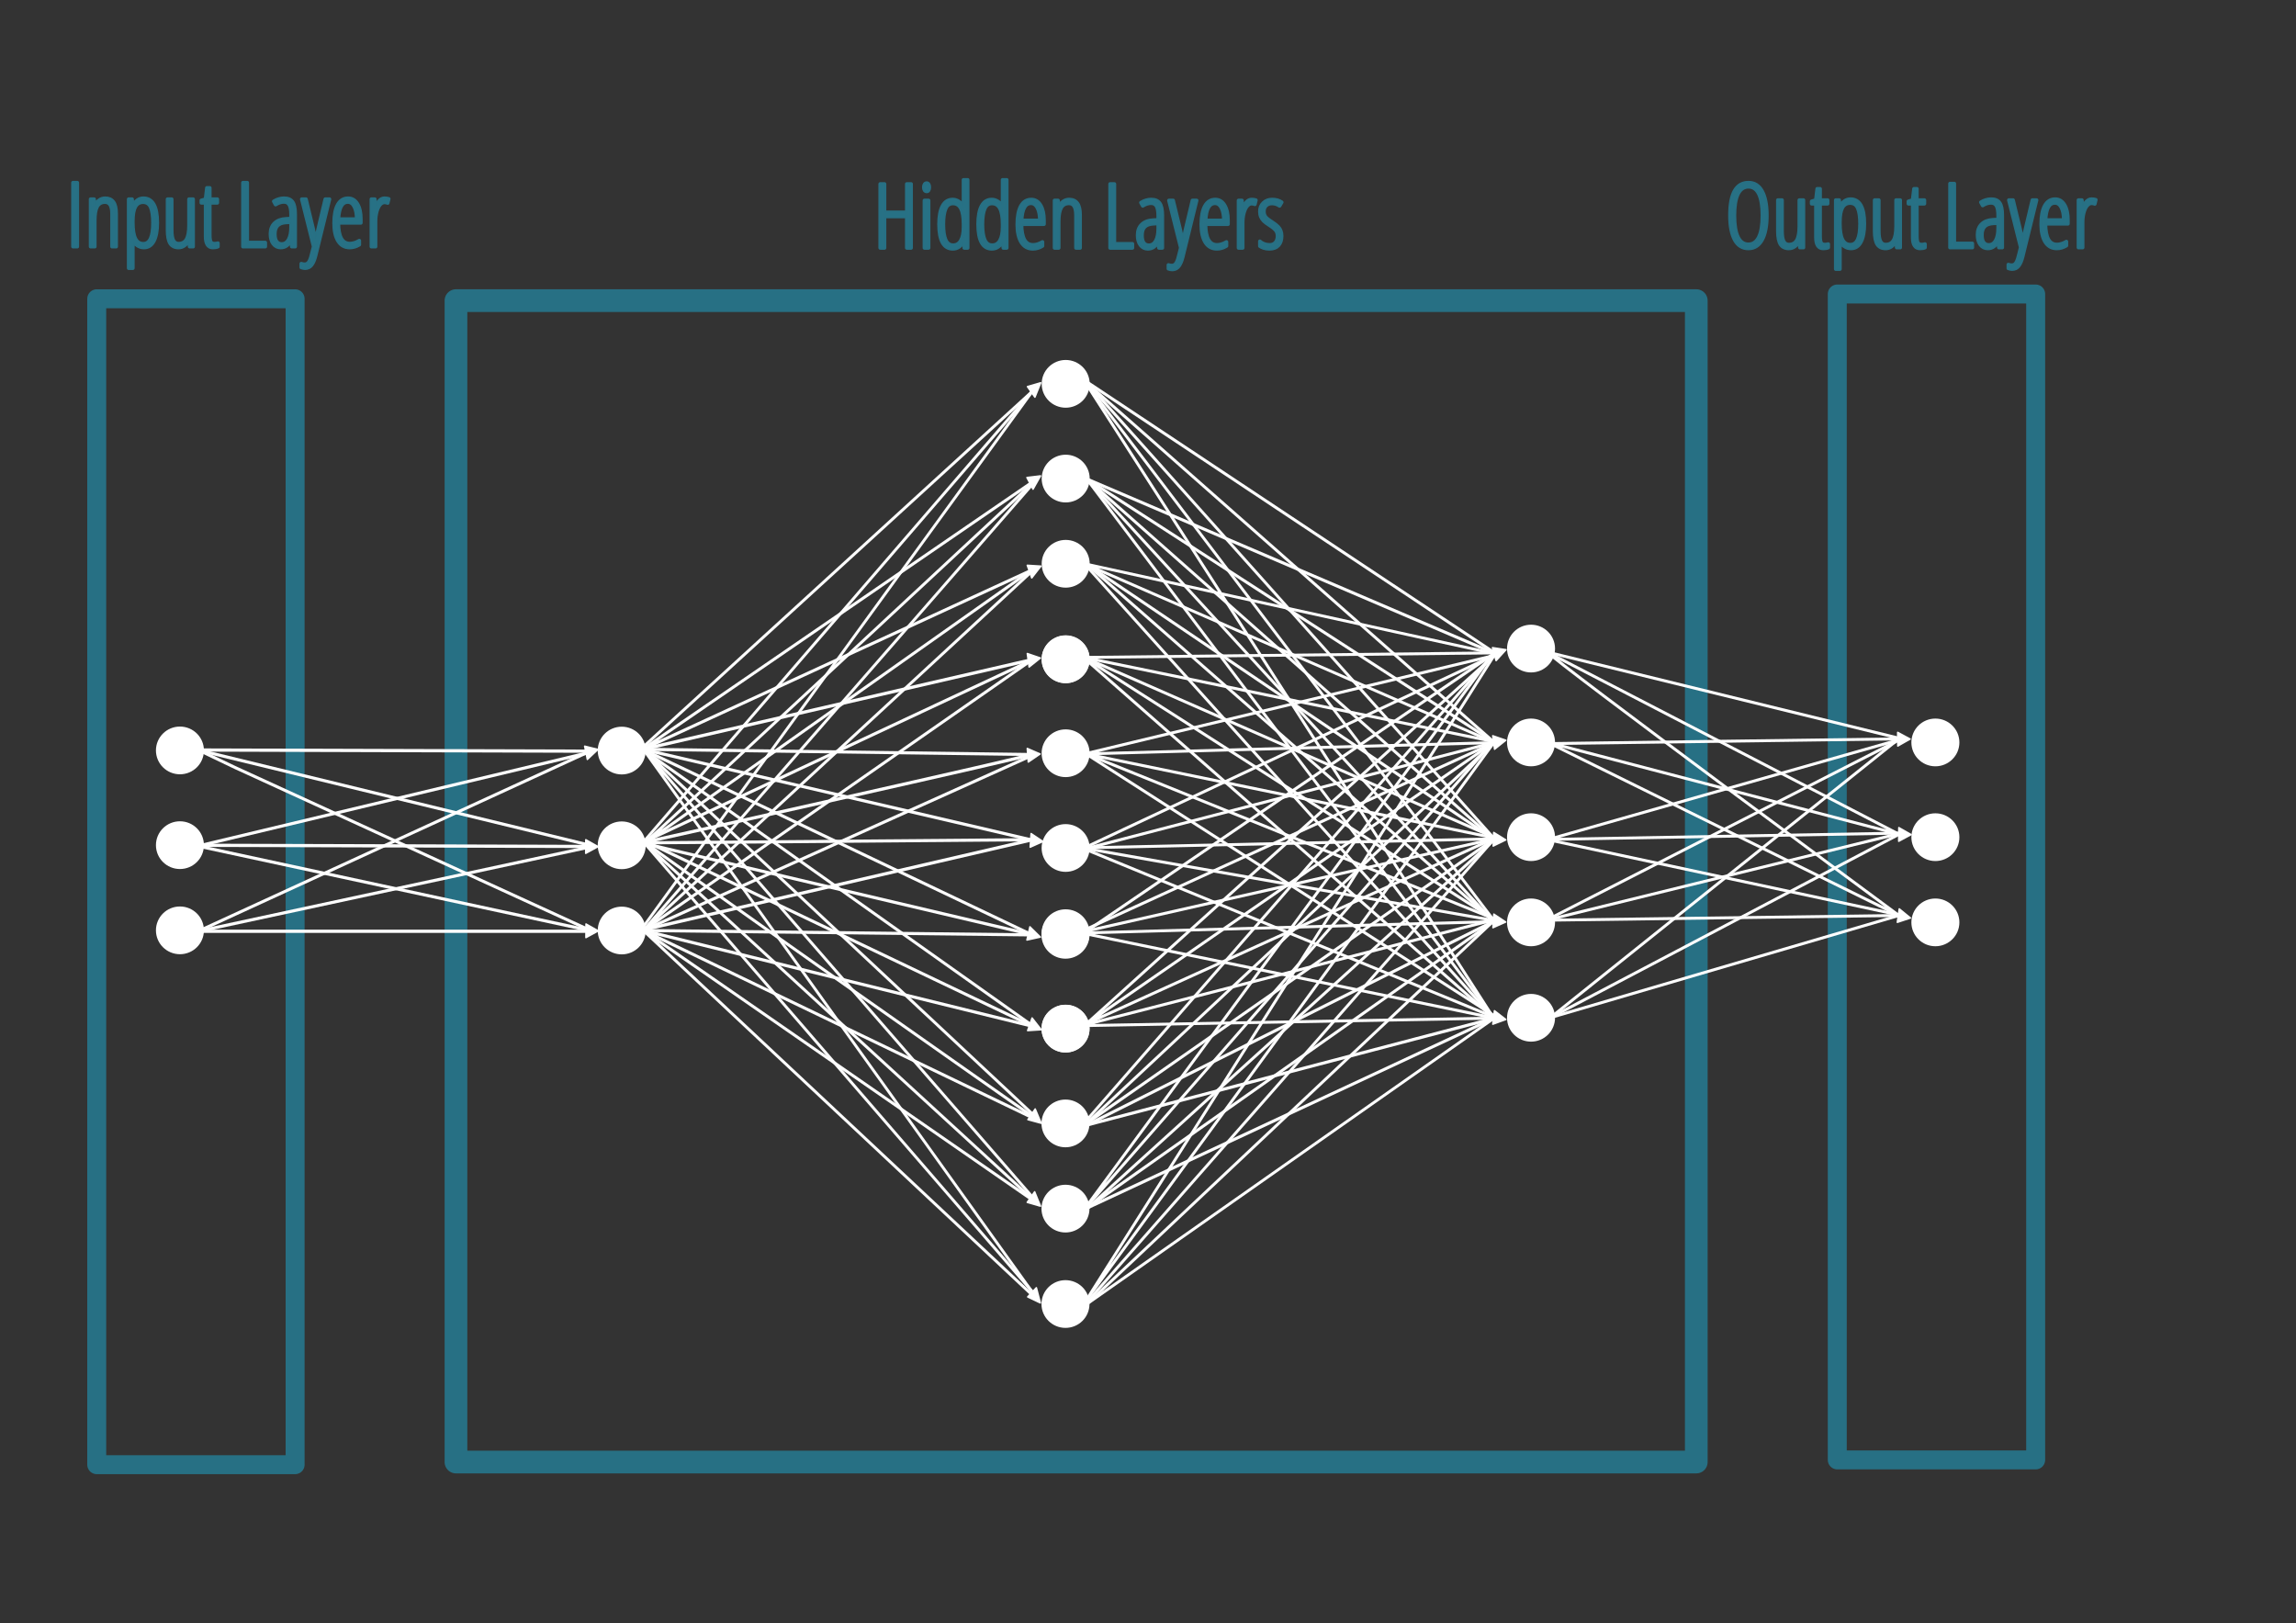 <?xml version="1.0" encoding="UTF-8" standalone="no"?>
<!DOCTYPE svg PUBLIC "-//W3C//DTD SVG 1.1//EN" "http://www.w3.org/Graphics/SVG/1.1/DTD/svg11.dtd">
<svg width="100%" height="100%" viewBox="0 0 539 381" version="1.1" xmlns="http://www.w3.org/2000/svg" xmlns:xlink="http://www.w3.org/1999/xlink" xml:space="preserve" xmlns:serif="http://www.serif.com/" style="fill-rule:evenodd;clip-rule:evenodd;stroke-linejoin:round;">
    <rect x="0" y="0" width="539" height="381" fill="#333333" stroke="none"/>
    <g id="g6897-5">
    </g>
    <g id="g6897-5-6">
    </g>
    <g id="g6897-5-6-1">
    </g>
    <g id="g23153">
    </g>
    <g id="g6664-2">
    </g>
    <g id="g23189">
    </g>
    <rect id="rect22655" x="-0" y="0" width="538.008" height="380.855" style="fill:rgb(40,113,133);fill-opacity:0;"/>
    <g id="g6897-5-6-9">
    </g>
    <g id="g6897-5-6-18">
    </g>
    <g id="text2836" transform="matrix(0.265,0,0,0.265,367.71,-388.742)">
        <path id="path82299" d="M177.619,1657.82C177.619,1667.2 176.211,1674.41 173.395,1679.45C170.605,1684.49 166.561,1687 161.265,1687C155.917,1687 151.86,1684.47 149.096,1679.41C146.331,1674.32 144.949,1667.1 144.949,1657.74C144.949,1647.98 146.318,1640.7 149.057,1635.92C151.796,1631.14 155.904,1628.76 161.381,1628.76C166.652,1628.76 170.669,1631.27 173.434,1636.31C176.224,1641.33 177.619,1648.49 177.619,1657.82ZM148.902,1657.82C148.902,1666.24 149.948,1672.61 152.041,1676.93C154.16,1681.22 157.234,1683.36 161.265,1683.36C165.321,1683.36 168.396,1681.23 170.488,1676.97C172.607,1672.7 173.666,1666.32 173.666,1657.82C173.666,1649.42 172.633,1643.1 170.566,1638.83C168.499,1634.54 165.437,1632.4 161.381,1632.4C157.221,1632.4 154.095,1634.57 152.002,1638.91C149.935,1643.22 148.902,1649.53 148.902,1657.82Z" style="fill:rgb(40,113,133);fill-rule:nonzero;stroke:rgb(40,113,133);stroke-opacity:0.99;stroke-width:3.21px;"/>
        <path id="path82301" d="M191.067,1644.18L191.067,1671.62C191.067,1675.78 191.558,1678.81 192.54,1680.73C193.548,1682.64 195.085,1683.59 197.152,1683.59C200.33,1683.59 202.655,1682.32 204.128,1679.76C205.626,1677.17 206.375,1673.01 206.375,1667.28L206.375,1644.18L210.018,1644.18L210.018,1686.23L206.918,1686.23L206.453,1680.34L206.143,1680.34C205.239,1682.48 203.986,1684.14 202.384,1685.3C200.782,1686.44 199.038,1687 197.152,1687C193.767,1687 191.287,1685.8 189.711,1683.4C188.161,1681 187.386,1677.07 187.386,1671.62L187.386,1644.18L191.067,1644.18Z" style="fill:rgb(40,113,133);fill-rule:nonzero;stroke:rgb(40,113,133);stroke-opacity:0.99;stroke-width:3.21px;"/>
        <path id="path82303" d="M228.97,1683.59C230.106,1683.59 231.114,1683.44 231.992,1683.13L231.992,1686.23C230.856,1686.75 229.396,1687 227.613,1687C223.273,1687 221.102,1683.76 221.102,1677.28L221.102,1647.43L217.304,1647.43L217.304,1645.27L221.025,1644.18L222.226,1634.18L224.784,1634.18L224.784,1644.18L231.45,1644.18L231.45,1647.43L224.784,1647.43L224.784,1676.23C224.784,1679.07 225.094,1681.01 225.714,1682.04C226.334,1683.08 227.419,1683.59 228.97,1683.59Z" style="fill:rgb(40,113,133);fill-rule:nonzero;stroke:rgb(40,113,133);stroke-opacity:0.99;stroke-width:3.21px;"/>
        <path id="path82305" d="M252.184,1687C250.065,1687 248.127,1686.42 246.371,1685.26C244.64,1684.07 243.322,1682.46 242.418,1680.42L242.069,1680.42L242.34,1685.03L242.34,1705.3L238.658,1705.3L238.658,1644.18L241.681,1644.18L242.069,1649.95L242.418,1649.95C243.451,1647.84 244.769,1646.21 246.371,1645.07C247.998,1643.93 249.768,1643.37 251.68,1643.37C259.896,1643.37 264.004,1650.61 264.004,1665.11C264.004,1672.11 262.996,1677.51 260.981,1681.31C258.966,1685.11 256.033,1687 252.184,1687L252.184,1687ZM251.447,1646.85C248.373,1646.85 246.086,1648.21 244.588,1650.92C243.089,1653.64 242.34,1657.89 242.34,1663.67L242.34,1664.88C242.34,1671.33 243.102,1676.09 244.627,1679.14C246.151,1682.16 248.476,1683.67 251.602,1683.67C254.496,1683.67 256.641,1682.17 258.036,1679.17C259.457,1676.15 260.167,1671.46 260.167,1665.11C260.167,1659.04 259.508,1654.48 258.191,1651.43C256.873,1648.38 254.625,1646.85 251.447,1646.85Z" style="fill:rgb(40,113,133);fill-rule:nonzero;stroke:rgb(40,113,133);stroke-opacity:0.99;stroke-width:3.21px;"/>
        <path id="path82307" d="M276.793,1644.18L276.793,1671.62C276.793,1675.78 277.284,1678.81 278.266,1680.73C279.273,1682.64 280.811,1683.59 282.878,1683.59C286.056,1683.59 288.381,1682.32 289.854,1679.76C291.352,1677.17 292.101,1673.01 292.101,1667.28L292.101,1644.18L295.744,1644.18L295.744,1686.23L292.644,1686.23L292.179,1680.34L291.869,1680.34C290.965,1682.48 289.711,1684.14 288.11,1685.3C286.508,1686.44 284.764,1687 282.878,1687C279.493,1687 277.013,1685.8 275.437,1683.4C273.887,1681 273.111,1677.07 273.111,1671.62L273.111,1644.18L276.793,1644.18Z" style="fill:rgb(40,113,133);fill-rule:nonzero;stroke:rgb(40,113,133);stroke-opacity:0.99;stroke-width:3.21px;"/>
        <path id="path82309" d="M314.696,1683.59C315.832,1683.59 316.84,1683.44 317.718,1683.13L317.718,1686.23C316.582,1686.75 315.122,1687 313.339,1687C308.999,1687 306.828,1683.76 306.828,1677.28L306.828,1647.43L303.03,1647.43L303.03,1645.27L306.751,1644.18L307.952,1634.18L310.51,1634.18L310.51,1644.18L317.176,1644.18L317.176,1647.43L310.51,1647.43L310.51,1676.23C310.51,1679.07 310.82,1681.01 311.44,1682.04C312.06,1683.08 313.145,1683.59 314.696,1683.59Z" style="fill:rgb(40,113,133);fill-rule:nonzero;stroke:rgb(40,113,133);stroke-opacity:0.99;stroke-width:3.21px;"/>
        <path id="path82311" d="M339.886,1686.23L339.886,1629.57L343.684,1629.57L343.684,1682.59L359.651,1682.59L359.651,1686.23L339.886,1686.23Z" style="fill:rgb(40,113,133);fill-rule:nonzero;stroke:rgb(40,113,133);stroke-opacity:0.99;stroke-width:3.21px;"/>
        <path id="path82313" d="M383.137,1686.23L382.672,1680.34L382.517,1680.34C380.501,1684.78 377.453,1687 373.37,1687C370.632,1687 368.423,1685.92 366.743,1683.75C365.09,1681.55 364.263,1678.62 364.263,1674.95C364.263,1670.95 365.464,1667.78 367.867,1665.46C370.27,1663.11 373.642,1661.83 377.982,1661.62L382.517,1661.39L382.517,1657.9C382.517,1653.97 382.026,1651.12 381.044,1649.33C380.062,1647.53 378.434,1646.62 376.161,1646.62C373.758,1646.62 371.303,1647.41 368.797,1648.99L367.208,1646.08C370.128,1644.27 373.19,1643.37 376.393,1643.37C379.855,1643.37 382.349,1644.46 383.873,1646.66C385.397,1648.83 386.16,1652.47 386.16,1657.59L386.16,1686.23L383.137,1686.23ZM374.184,1683.87C376.82,1683.87 378.861,1682.57 380.308,1679.99C381.78,1677.38 382.517,1673.7 382.517,1668.94L382.517,1664.57L378.137,1664.8C374.753,1664.98 372.234,1665.92 370.58,1667.63C368.952,1669.31 368.139,1671.77 368.139,1675.03C368.139,1678.08 368.681,1680.31 369.766,1681.73C370.851,1683.15 372.324,1683.87 374.184,1683.87L374.184,1683.87Z" style="fill:rgb(40,113,133);fill-rule:nonzero;stroke:rgb(40,113,133);stroke-opacity:0.99;stroke-width:3.21px;"/>
        <path id="path82315" d="M402.514,1686.15L392.012,1644.18L395.732,1644.18L402.088,1670.42C402.837,1673.57 403.561,1677.12 404.258,1681.07L404.568,1681.07C405.059,1677.64 405.744,1674.06 406.622,1670.34L412.823,1644.18L416.543,1644.18L404.258,1694.17C403.354,1697.87 402.165,1700.65 400.693,1702.51C399.246,1704.37 397.308,1705.3 394.879,1705.3C393.898,1705.3 392.787,1705.08 391.547,1704.64L391.547,1701.3C392.58,1701.67 393.588,1701.85 394.569,1701.85C396.12,1701.85 397.347,1701.17 398.251,1699.83C399.155,1698.51 399.956,1696.38 400.654,1693.44L402.514,1686.15Z" style="fill:rgb(40,113,133);fill-rule:nonzero;stroke:rgb(40,113,133);stroke-opacity:0.99;stroke-width:3.21px;"/>
        <path id="path82317" d="M434.487,1687C430.043,1687 426.62,1685.12 424.217,1681.35C421.84,1677.55 420.651,1672.26 420.651,1665.5C420.651,1658.31 421.711,1652.84 423.829,1649.06C425.974,1645.27 429.048,1643.37 433.053,1643.37C436.541,1643.37 439.293,1645.03 441.308,1648.37C443.323,1651.67 444.331,1656.14 444.331,1661.77L444.331,1665.18L424.411,1665.18C424.462,1671.31 425.328,1675.89 427.007,1678.94C428.687,1681.99 431.232,1683.52 434.642,1683.52C437.277,1683.52 440.055,1682.65 442.974,1680.92L442.974,1684.49C440.287,1686.16 437.458,1687 434.487,1687ZM432.82,1646.7C427.757,1646.7 424.979,1651.75 424.488,1661.85L440.649,1661.85C440.649,1657.23 439.938,1653.55 438.517,1650.81C437.122,1648.07 435.223,1646.7 432.82,1646.7Z" style="fill:rgb(40,113,133);fill-rule:nonzero;stroke:rgb(40,113,133);stroke-opacity:0.99;stroke-width:3.21px;"/>
        <path id="path82319" d="M465.336,1643.37C466.654,1643.37 467.881,1643.55 469.018,1643.91L468.126,1647.59C467.196,1647.2 466.24,1647.01 465.258,1647.01C463.837,1647.01 462.507,1647.75 461.267,1649.22C460.052,1650.66 459.096,1652.69 458.399,1655.3C457.701,1657.91 457.352,1660.79 457.352,1663.94L457.352,1686.23L453.671,1686.23L453.671,1644.18L456.694,1644.18L457.081,1651.54L457.352,1651.54C459.316,1646.09 461.977,1643.37 465.336,1643.37Z" style="fill:rgb(40,113,133);fill-rule:nonzero;stroke:rgb(40,113,133);stroke-opacity:0.99;stroke-width:3.21px;"/>
    </g>
    <g id="text2836-7" transform="matrix(0.265,0,0,0.265,-33.038,-388.957)">
        <rect id="path82322" x="189.323" y="1629.57" width="3.798" height="56.66" style="fill:rgb(40,113,133);fill-rule:nonzero;stroke:rgb(40,113,133);stroke-opacity:0.99;stroke-width:3.21px;"/>
        <path id="path82324" d="M223.931,1686.23L223.931,1657.24C223.931,1650.26 221.865,1646.78 217.731,1646.78C214.579,1646.78 212.266,1648.08 210.794,1650.69C209.347,1653.3 208.623,1657.45 208.623,1663.13L208.623,1686.23L204.942,1686.23L204.942,1644.18L208.042,1644.18L208.352,1650.03L208.701,1650.03C209.579,1647.91 210.845,1646.27 212.499,1645.11C214.152,1643.95 215.922,1643.37 217.808,1643.37C221.064,1643.37 223.505,1644.46 225.133,1646.66C226.761,1648.83 227.574,1652.33 227.574,1657.16L227.574,1686.23L223.931,1686.23Z" style="fill:rgb(40,113,133);fill-rule:nonzero;stroke:rgb(40,113,133);stroke-opacity:0.99;stroke-width:3.21px;"/>
        <path id="path82326" d="M252.184,1687C250.065,1687 248.127,1686.42 246.371,1685.26C244.64,1684.07 243.322,1682.46 242.418,1680.42L242.069,1680.42L242.34,1685.03L242.34,1705.3L238.658,1705.3L238.658,1644.18L241.681,1644.18L242.069,1649.95L242.418,1649.95C243.451,1647.84 244.769,1646.21 246.371,1645.07C247.998,1643.93 249.768,1643.37 251.68,1643.37C259.896,1643.37 264.004,1650.61 264.004,1665.11C264.004,1672.11 262.996,1677.51 260.981,1681.31C258.966,1685.11 256.033,1687 252.184,1687L252.184,1687ZM251.447,1646.85C248.373,1646.85 246.086,1648.21 244.588,1650.92C243.089,1653.64 242.34,1657.89 242.34,1663.67L242.34,1664.88C242.34,1671.33 243.102,1676.09 244.627,1679.14C246.151,1682.16 248.476,1683.67 251.602,1683.67C254.496,1683.67 256.641,1682.17 258.036,1679.17C259.457,1676.15 260.167,1671.46 260.167,1665.11C260.167,1659.04 259.508,1654.48 258.191,1651.43C256.873,1648.38 254.625,1646.85 251.447,1646.85Z" style="fill:rgb(40,113,133);fill-rule:nonzero;stroke:rgb(40,113,133);stroke-opacity:0.99;stroke-width:3.21px;"/>
        <path id="path82328" d="M276.793,1644.18L276.793,1671.62C276.793,1675.78 277.284,1678.81 278.266,1680.73C279.273,1682.64 280.811,1683.59 282.878,1683.59C286.056,1683.59 288.381,1682.32 289.854,1679.76C291.352,1677.17 292.101,1673.01 292.101,1667.28L292.101,1644.18L295.744,1644.18L295.744,1686.23L292.644,1686.23L292.179,1680.34L291.869,1680.34C290.965,1682.48 289.711,1684.14 288.11,1685.3C286.508,1686.44 284.764,1687 282.878,1687C279.493,1687 277.013,1685.8 275.437,1683.4C273.887,1681 273.111,1677.07 273.111,1671.62L273.111,1644.18L276.793,1644.18Z" style="fill:rgb(40,113,133);fill-rule:nonzero;stroke:rgb(40,113,133);stroke-opacity:0.99;stroke-width:3.21px;"/>
        <path id="path82330" d="M314.696,1683.59C315.832,1683.59 316.84,1683.44 317.718,1683.13L317.718,1686.23C316.582,1686.75 315.122,1687 313.339,1687C308.999,1687 306.828,1683.76 306.828,1677.28L306.828,1647.43L303.03,1647.43L303.03,1645.27L306.751,1644.18L307.952,1634.18L310.51,1634.18L310.51,1644.18L317.176,1644.18L317.176,1647.43L310.51,1647.43L310.51,1676.23C310.51,1679.07 310.82,1681.01 311.44,1682.04C312.06,1683.08 313.145,1683.59 314.696,1683.59Z" style="fill:rgb(40,113,133);fill-rule:nonzero;stroke:rgb(40,113,133);stroke-opacity:0.99;stroke-width:3.21px;"/>
        <path id="path82332" d="M339.886,1686.23L339.886,1629.57L343.684,1629.57L343.684,1682.59L359.651,1682.59L359.651,1686.23L339.886,1686.23Z" style="fill:rgb(40,113,133);fill-rule:nonzero;stroke:rgb(40,113,133);stroke-opacity:0.99;stroke-width:3.21px;"/>
        <path id="path82334" d="M383.137,1686.23L382.672,1680.34L382.517,1680.34C380.501,1684.78 377.453,1687 373.37,1687C370.632,1687 368.423,1685.92 366.743,1683.75C365.09,1681.55 364.263,1678.62 364.263,1674.95C364.263,1670.95 365.464,1667.78 367.867,1665.46C370.27,1663.11 373.642,1661.83 377.982,1661.62L382.517,1661.39L382.517,1657.9C382.517,1653.97 382.026,1651.12 381.044,1649.33C380.062,1647.53 378.434,1646.62 376.161,1646.62C373.758,1646.62 371.303,1647.41 368.797,1648.99L367.208,1646.08C370.128,1644.27 373.19,1643.37 376.393,1643.37C379.855,1643.37 382.349,1644.46 383.873,1646.66C385.397,1648.83 386.16,1652.47 386.16,1657.59L386.16,1686.23L383.137,1686.23ZM374.184,1683.87C376.82,1683.87 378.861,1682.57 380.308,1679.99C381.78,1677.38 382.517,1673.7 382.517,1668.94L382.517,1664.57L378.137,1664.8C374.753,1664.98 372.234,1665.92 370.58,1667.63C368.952,1669.31 368.139,1671.77 368.139,1675.03C368.139,1678.08 368.681,1680.31 369.766,1681.73C370.851,1683.15 372.324,1683.87 374.184,1683.87L374.184,1683.87Z" style="fill:rgb(40,113,133);fill-rule:nonzero;stroke:rgb(40,113,133);stroke-opacity:0.99;stroke-width:3.21px;"/>
        <path id="path82336" d="M402.514,1686.15L392.012,1644.18L395.732,1644.18L402.088,1670.42C402.837,1673.57 403.561,1677.12 404.258,1681.07L404.568,1681.07C405.059,1677.64 405.744,1674.06 406.622,1670.34L412.823,1644.18L416.543,1644.18L404.258,1694.17C403.354,1697.87 402.165,1700.65 400.693,1702.51C399.246,1704.37 397.308,1705.3 394.879,1705.3C393.898,1705.3 392.787,1705.08 391.547,1704.64L391.547,1701.3C392.58,1701.67 393.588,1701.85 394.569,1701.85C396.12,1701.85 397.347,1701.17 398.251,1699.83C399.155,1698.51 399.956,1696.38 400.654,1693.44L402.514,1686.15Z" style="fill:rgb(40,113,133);fill-rule:nonzero;stroke:rgb(40,113,133);stroke-opacity:0.99;stroke-width:3.21px;"/>
        <path id="path82338" d="M434.487,1687C430.043,1687 426.62,1685.12 424.217,1681.35C421.84,1677.55 420.651,1672.26 420.651,1665.5C420.651,1658.31 421.711,1652.84 423.829,1649.06C425.974,1645.27 429.048,1643.37 433.053,1643.37C436.541,1643.37 439.293,1645.03 441.308,1648.37C443.323,1651.67 444.331,1656.14 444.331,1661.77L444.331,1665.18L424.411,1665.18C424.462,1671.31 425.328,1675.89 427.007,1678.94C428.687,1681.99 431.232,1683.52 434.642,1683.52C437.277,1683.52 440.055,1682.65 442.974,1680.92L442.974,1684.49C440.287,1686.16 437.458,1687 434.487,1687ZM432.82,1646.7C427.757,1646.7 424.979,1651.75 424.488,1661.85L440.649,1661.85C440.649,1657.23 439.938,1653.55 438.517,1650.81C437.122,1648.07 435.223,1646.7 432.82,1646.7Z" style="fill:rgb(40,113,133);fill-rule:nonzero;stroke:rgb(40,113,133);stroke-opacity:0.99;stroke-width:3.21px;"/>
        <path id="path82340" d="M465.336,1643.37C466.654,1643.37 467.881,1643.55 469.018,1643.91L468.126,1647.59C467.196,1647.2 466.24,1647.01 465.258,1647.01C463.837,1647.01 462.507,1647.75 461.267,1649.22C460.052,1650.66 459.096,1652.69 458.399,1655.3C457.701,1657.91 457.352,1660.79 457.352,1663.94L457.352,1686.23L453.671,1686.23L453.671,1644.18L456.694,1644.18L457.081,1651.54L457.352,1651.54C459.316,1646.09 461.977,1643.37 465.336,1643.37Z" style="fill:rgb(40,113,133);fill-rule:nonzero;stroke:rgb(40,113,133);stroke-opacity:0.99;stroke-width:3.21px;"/>
    </g>
    <g id="text4761" transform="matrix(0.265,0,0,0.265,-67.471,30.759)">
        <path id="path82274" d="M1061.72,103.539L1057.92,103.539L1057.92,75.674L1038.16,75.674L1038.16,103.539L1034.36,103.539L1034.36,46.879L1038.16,46.879L1038.16,72.031L1057.92,72.031L1057.92,46.879L1061.72,46.879L1061.72,103.539Z" style="fill:rgb(40,113,133);fill-rule:nonzero;stroke:rgb(40,113,133);stroke-opacity:0.99;stroke-width:3.21px;"/>
        <path id="path82276" d="M1077.22,103.539L1073.54,103.539L1073.54,61.49L1077.22,61.49L1077.22,103.539ZM1073,49.824C1073,48.662 1073.23,47.757 1073.69,47.112C1074.18,46.466 1074.81,46.143 1075.55,46.143C1076.25,46.143 1076.81,46.466 1077.22,47.112C1077.63,47.757 1077.84,48.662 1077.84,49.824C1077.84,50.935 1077.63,51.827 1077.22,52.499C1076.81,53.144 1076.25,53.467 1075.55,53.467C1074.81,53.467 1074.18,53.144 1073.69,52.499C1073.23,51.827 1073,50.935 1073,49.824Z" style="fill:rgb(40,113,133);fill-rule:nonzero;stroke:rgb(40,113,133);stroke-opacity:0.99;stroke-width:3.21px;"/>
        <path id="path82278" d="M1098.73,104.314C1090.57,104.314 1086.48,97.067 1086.48,82.572C1086.48,75.441 1087.5,70.016 1089.55,66.295C1091.59,62.549 1094.6,60.676 1098.58,60.676C1100.46,60.676 1102.24,61.218 1103.92,62.304C1105.63,63.389 1106.99,64.887 1107.99,66.799L1108.3,66.799L1108.15,62.11L1108.15,43.236L1111.83,43.236L1111.83,103.539L1108.81,103.539L1108.5,97.648L1108.15,97.648C1107.14,99.792 1105.84,101.446 1104.23,102.609C1102.63,103.745 1100.8,104.314 1098.73,104.314L1098.73,104.314ZM1098.96,101.097C1101.91,101.097 1104.17,99.741 1105.74,97.028C1107.35,94.289 1108.15,90.272 1108.15,84.975L1108.15,82.572C1108.15,76.217 1107.37,71.566 1105.82,68.621C1104.3,65.649 1101.96,64.164 1098.81,64.164C1095.78,64.164 1093.61,65.753 1092.3,68.931C1090.98,72.083 1090.32,76.656 1090.32,82.65C1090.32,88.696 1091,93.282 1092.37,96.408C1093.74,99.534 1095.94,101.097 1098.96,101.097Z" style="fill:rgb(40,113,133);fill-rule:nonzero;stroke:rgb(40,113,133);stroke-opacity:0.99;stroke-width:3.21px;"/>
        <path id="path82280" d="M1133.34,104.314C1125.17,104.314 1121.09,97.067 1121.09,82.572C1121.09,75.441 1122.11,70.016 1124.15,66.295C1126.19,62.549 1129.2,60.676 1133.18,60.676C1135.07,60.676 1136.85,61.218 1138.53,62.304C1140.24,63.389 1141.59,64.887 1142.6,66.799L1142.91,66.799L1142.76,62.11L1142.76,43.236L1146.44,43.236L1146.44,103.539L1143.41,103.539L1143.1,97.648L1142.76,97.648C1141.75,99.792 1140.44,101.446 1138.84,102.609C1137.24,103.745 1135.4,104.314 1133.34,104.314L1133.34,104.314ZM1133.57,101.097C1136.52,101.097 1138.78,99.741 1140.35,97.028C1141.95,94.289 1142.76,90.272 1142.76,84.975L1142.76,82.572C1142.76,76.217 1141.98,71.566 1140.43,68.621C1138.91,65.649 1136.57,64.164 1133.41,64.164C1130.39,64.164 1128.22,65.753 1126.9,68.931C1125.59,72.083 1124.93,76.656 1124.93,82.65C1124.93,88.696 1125.61,93.282 1126.98,96.408C1128.35,99.534 1130.55,101.097 1133.57,101.097Z" style="fill:rgb(40,113,133);fill-rule:nonzero;stroke:rgb(40,113,133);stroke-opacity:0.99;stroke-width:3.21px;"/>
        <path id="path82282" d="M1169.61,104.314C1165.17,104.314 1161.75,102.428 1159.34,98.656C1156.96,94.858 1155.78,89.574 1155.78,82.805C1155.78,75.622 1156.84,70.145 1158.95,66.373C1161.1,62.575 1164.17,60.676 1168.18,60.676C1171.67,60.676 1174.42,62.342 1176.43,65.675C1178.45,68.982 1179.46,73.452 1179.46,79.084L1179.46,82.495L1159.54,82.495C1159.59,88.618 1160.45,93.204 1162.13,96.253C1163.81,99.302 1166.36,100.826 1169.77,100.826C1172.4,100.826 1175.18,99.96 1178.1,98.229L1178.1,101.795C1175.41,103.474 1172.58,104.314 1169.61,104.314ZM1167.95,64.009C1162.88,64.009 1160.11,69.06 1159.61,79.162L1175.77,79.162C1175.77,74.537 1175.06,70.855 1173.64,68.117C1172.25,65.378 1170.35,64.009 1167.95,64.009Z" style="fill:rgb(40,113,133);fill-rule:nonzero;stroke:rgb(40,113,133);stroke-opacity:0.99;stroke-width:3.21px;"/>
        <path id="path82284" d="M1207.79,103.539L1207.79,74.55C1207.79,67.574 1205.72,64.086 1201.59,64.086C1198.43,64.086 1196.12,65.391 1194.65,68C1193.2,70.61 1192.48,74.757 1192.48,80.441L1192.48,103.539L1188.8,103.539L1188.8,61.49L1191.9,61.49L1192.21,67.342L1192.56,67.342C1193.43,65.223 1194.7,63.582 1196.35,62.42C1198.01,61.257 1199.78,60.676 1201.66,60.676C1204.92,60.676 1207.36,61.774 1208.99,63.97C1210.62,66.14 1211.43,69.641 1211.43,74.473L1211.43,103.539L1207.79,103.539Z" style="fill:rgb(40,113,133);fill-rule:nonzero;stroke:rgb(40,113,133);stroke-opacity:0.99;stroke-width:3.21px;"/>
        <path id="path82286" d="M1238.02,103.539L1238.02,46.879L1241.81,46.879L1241.81,99.896L1257.78,99.896L1257.78,103.539L1238.02,103.539Z" style="fill:rgb(40,113,133);fill-rule:nonzero;stroke:rgb(40,113,133);stroke-opacity:0.99;stroke-width:3.21px;"/>
        <path id="path82288" d="M1281.27,103.539L1280.8,97.648L1280.64,97.648C1278.63,102.092 1275.58,104.314 1271.5,104.314C1268.76,104.314 1266.55,103.229 1264.87,101.058C1263.22,98.862 1262.39,95.93 1262.39,92.261C1262.39,88.256 1263.59,85.091 1266,82.766C1268.4,80.415 1271.77,79.136 1276.11,78.929L1280.64,78.697L1280.64,75.209C1280.64,71.282 1280.15,68.427 1279.17,66.644C1278.19,64.836 1276.56,63.931 1274.29,63.931C1271.89,63.931 1269.43,64.719 1266.93,66.295L1265.34,63.389C1268.26,61.58 1271.32,60.676 1274.52,60.676C1277.98,60.676 1280.48,61.774 1282,63.97C1283.53,66.14 1284.29,69.783 1284.29,74.899L1284.29,103.539L1281.27,103.539ZM1272.31,101.175C1274.95,101.175 1276.99,99.883 1278.44,97.299C1279.91,94.69 1280.64,91.008 1280.64,86.254L1280.64,81.875L1276.27,82.107C1272.88,82.288 1270.36,83.231 1268.71,84.936C1267.08,86.616 1266.27,89.083 1266.27,92.339C1266.27,95.387 1266.81,97.622 1267.89,99.043C1268.98,100.464 1270.45,101.175 1272.31,101.175L1272.31,101.175Z" style="fill:rgb(40,113,133);fill-rule:nonzero;stroke:rgb(40,113,133);stroke-opacity:0.99;stroke-width:3.21px;"/>
        <path id="path82290" d="M1300.64,103.461L1290.14,61.49L1293.86,61.49L1300.22,87.727C1300.97,90.879 1301.69,94.431 1302.39,98.384L1302.7,98.384C1303.19,94.948 1303.87,91.37 1304.75,87.649L1310.95,61.49L1314.67,61.49L1302.39,111.484C1301.48,115.178 1300.29,117.956 1298.82,119.816C1297.38,121.676 1295.44,122.606 1293.01,122.606C1292.03,122.606 1290.91,122.387 1289.67,121.947L1289.67,118.614C1290.71,118.976 1291.72,119.157 1292.7,119.157C1294.25,119.157 1295.48,118.485 1296.38,117.142C1297.28,115.824 1298.09,113.693 1298.78,110.747L1300.64,103.461Z" style="fill:rgb(40,113,133);fill-rule:nonzero;stroke:rgb(40,113,133);stroke-opacity:0.99;stroke-width:3.21px;"/>
        <path id="path82292" d="M1332.62,104.314C1328.17,104.314 1324.75,102.428 1322.35,98.656C1319.97,94.858 1318.78,89.574 1318.78,82.805C1318.78,75.622 1319.84,70.145 1321.96,66.373C1324.1,62.575 1327.18,60.676 1331.18,60.676C1334.67,60.676 1337.42,62.342 1339.44,65.675C1341.45,68.982 1342.46,73.452 1342.46,79.084L1342.46,82.495L1322.54,82.495C1322.59,88.618 1323.46,93.204 1325.14,96.253C1326.82,99.302 1329.36,100.826 1332.77,100.826C1335.41,100.826 1338.18,99.96 1341.1,98.229L1341.1,101.795C1338.42,103.474 1335.59,104.314 1332.62,104.314ZM1330.95,64.009C1325.88,64.009 1323.11,69.06 1322.62,79.162L1338.78,79.162C1338.78,74.537 1338.07,70.855 1336.65,68.117C1335.25,65.378 1333.35,64.009 1330.95,64.009Z" style="fill:rgb(40,113,133);fill-rule:nonzero;stroke:rgb(40,113,133);stroke-opacity:0.99;stroke-width:3.21px;"/>
        <path id="path82294" d="M1363.46,60.676C1364.78,60.676 1366.01,60.857 1367.15,61.218L1366.26,64.9C1365.33,64.513 1364.37,64.319 1363.39,64.319C1361.97,64.319 1360.63,65.055 1359.39,66.528C1358.18,67.975 1357.23,70.003 1356.53,72.612C1355.83,75.222 1355.48,78.103 1355.48,81.255L1355.48,103.539L1351.8,103.539L1351.8,61.49L1354.82,61.49L1355.21,68.853L1355.48,68.853C1357.44,63.402 1360.11,60.676 1363.46,60.676Z" style="fill:rgb(40,113,133);fill-rule:nonzero;stroke:rgb(40,113,133);stroke-opacity:0.99;stroke-width:3.21px;"/>
        <path id="path82296" d="M1389.97,92.997C1389.97,96.537 1389.04,99.314 1387.18,101.33C1385.32,103.319 1382.63,104.314 1379.12,104.314C1377.21,104.314 1375.53,104.068 1374.08,103.578C1372.64,103.087 1371.51,102.544 1370.71,101.95L1370.71,97.648C1371.67,98.604 1372.93,99.379 1374.51,99.973C1376.09,100.542 1377.7,100.826 1379.35,100.826C1381.52,100.826 1383.23,100.115 1384.47,98.694C1385.71,97.273 1386.33,95.374 1386.33,92.997C1386.33,91.137 1385.88,89.574 1384.97,88.308C1384.1,87.016 1382.4,85.556 1379.9,83.929C1377.03,82.12 1375.07,80.673 1374.01,79.588C1372.97,78.503 1372.16,77.289 1371.56,75.945C1371,74.602 1370.71,73 1370.71,71.14C1370.71,68.117 1371.73,65.624 1373.77,63.66C1375.81,61.671 1378.41,60.676 1381.56,60.676C1384.95,60.676 1387.78,61.477 1390.05,63.079L1388.15,66.295C1386.03,64.874 1383.79,64.164 1381.41,64.164C1379.24,64.164 1377.51,64.81 1376.21,66.101C1374.92,67.367 1374.28,69.047 1374.28,71.14C1374.28,73 1374.72,74.563 1375.6,75.829C1376.47,77.069 1378.33,78.581 1381.18,80.363C1383.97,82.198 1385.88,83.67 1386.91,84.781C1387.94,85.867 1388.71,87.081 1389.2,88.424C1389.71,89.742 1389.97,91.266 1389.97,92.997Z" style="fill:rgb(40,113,133);fill-rule:nonzero;stroke:rgb(40,113,133);stroke-opacity:0.99;stroke-width:3.21px;"/>
    </g>
    <rect id="rect1419" x="107.04" y="70.564" width="291.171" height="272.616" style="fill:none;stroke:rgb(40,113,133);stroke-opacity:0.99;stroke-width:5.33px;"/>
    <rect id="rect1419-0-0" x="431.313" y="69.012" width="46.573" height="273.668" style="fill:none;stroke:rgb(40,113,133);stroke-opacity:0.99;stroke-width:4.45px;"/>
    <rect id="rect1419-0-0-1" x="22.709" y="70.132" width="46.573" height="273.668" style="fill:none;stroke:rgb(40,113,133);stroke-opacity:0.99;stroke-width:4.45px;"/>
    <g transform="matrix(0.482,0,0,0.482,54.874,-68.54)">
        <g id="path5067-75" transform="matrix(1.109,0,0,1.103,-45.057,-11.683)">
            <circle cx="16.994" cy="470.836" r="10.538" style="fill:rgb(255,255,255);"/>
        </g>
        <g id="path5067-05-3" transform="matrix(1.109,0,0,1.103,-45.057,-11.683)">
            <circle cx="16.994" cy="512.661" r="10.538" style="fill:rgb(255,255,255);"/>
        </g>
        <g id="path5067-8-9" transform="matrix(1.109,0,0,1.103,-45.057,-11.683)">
            <circle cx="16.994" cy="550.274" r="10.538" style="fill:rgb(255,255,255);"/>
        </g>
        <g id="path5067-7-3-0-5" transform="matrix(5.845,0,0,5.812,274.64,280.19)">
            <circle cx="94.805" cy="38.467" r="2" style="fill:rgb(255,255,255);"/>
        </g>
        <g id="path5067-05-0-6-2-35" transform="matrix(5.845,0,0,5.812,274.64,280.19)">
            <circle cx="94.805" cy="46.405" r="2" style="fill:rgb(255,255,255);"/>
        </g>
        <g id="path5067-8-7-9-8-9" transform="matrix(5.845,0,0,5.812,274.64,280.19)">
            <circle cx="94.805" cy="53.544" r="2" style="fill:rgb(255,255,255);"/>
        </g>
        <g id="path5067-7-3-0-8-9" transform="matrix(5.845,0,0,5.812,77.703,280.189)">
            <circle cx="94.805" cy="38.467" r="2" style="fill:rgb(255,255,255);"/>
        </g>
        <g id="path5067-7-3-2-3-2-7" transform="matrix(5.845,0,0,5.812,77.703,280.189)">
            <circle cx="94.805" cy="30.602" r="2" style="fill:rgb(255,255,255);"/>
        </g>
        <g id="path5067-0-2-1-3-1-8" transform="matrix(5.845,0,0,5.812,77.703,280.189)">
            <circle cx="94.805" cy="61.538" r="2" style="fill:rgb(255,255,255);"/>
        </g>
        <g id="path5067-05-0-6-2-3-7" transform="matrix(5.845,0,0,5.812,77.703,280.189)">
            <circle cx="94.805" cy="46.405" r="2" style="fill:rgb(255,255,255);"/>
        </g>
        <g id="path5067-8-7-9-8-3-5" transform="matrix(5.845,0,0,5.812,77.703,280.189)">
            <circle cx="94.805" cy="53.544" r="2" style="fill:rgb(255,255,255);"/>
        </g>
        <g id="path5067-7-3-0-8-8-6" transform="matrix(5.845,0,0,5.812,-148.942,105.556)">
            <circle cx="94.805" cy="38.467" r="2" style="fill:rgb(255,255,255);"/>
        </g>
        <g id="path5067-0-2-1-3-1-6-3" transform="matrix(5.845,0,0,5.812,-148.942,105.556)">
            <circle cx="94.805" cy="61.538" r="2" style="fill:rgb(255,255,255);"/>
        </g>
        <g id="path5067-05-0-6-2-3-9-6" transform="matrix(5.845,0,0,5.812,-148.942,105.556)">
            <circle cx="94.805" cy="46.405" r="2" style="fill:rgb(255,255,255);"/>
        </g>
        <g id="path5067-8-7-9-8-3-9-3" transform="matrix(5.845,0,0,5.812,-148.942,105.556)">
            <circle cx="94.805" cy="53.544" r="2" style="fill:rgb(255,255,255);"/>
        </g>
        <g id="path17333-3-4" transform="matrix(1.109,0,0,1.103,-43.998,-50.514)">
            <path d="M390.7,390.684L388.033,385.561L390.998,385.2L393.963,384.839L392.332,387.762L390.7,390.684Z" style="fill:rgb(255,255,255);fill-rule:nonzero;stroke:rgb(255,255,255);stroke-opacity:0.99;stroke-width:0.68px;stroke-linejoin:miter;"/>
        </g>
        <g id="path17333-3-1-6" transform="matrix(1.109,0,0,1.103,-43.982,-54.724)">
            <path d="M390.125,433.678L389.148,430.905L388.172,428.131L391.149,428.316L394.126,428.5L392.125,431.089L390.125,433.678Z" style="fill:rgb(255,255,255);fill-rule:nonzero;stroke:rgb(255,255,255);stroke-opacity:0.99;stroke-width:0.68px;stroke-linejoin:miter;"/>
        </g>
        <g id="path17333-3-9-1" transform="matrix(1.109,0,0,1.103,-43.982,-54.724)">
            <path d="M388.981,473.011L388.579,470.048L388.176,467.085L391.036,468.071L393.897,469.057L391.439,471.034L388.981,473.011Z" style="fill:rgb(255,255,255);fill-rule:nonzero;stroke:rgb(255,255,255);stroke-opacity:0.99;stroke-width:0.68px;stroke-linejoin:miter;"/>
        </g>
        <g id="path17333-3-9-9-6" transform="matrix(1.109,0,0,1.103,-43.982,-54.724)">
            <path d="M388.017,593.551L388.669,590.65L389.322,587.749L391.599,590.003L393.876,592.257L390.947,592.904L388.017,593.551Z" style="fill:rgb(255,255,255);fill-rule:nonzero;stroke:rgb(255,255,255);stroke-opacity:0.99;stroke-width:0.68px;stroke-linejoin:miter;"/>
        </g>
        <g id="path17333-3-9-9-0-6" transform="matrix(1.109,0,0,1.103,-43.982,-54.724)">
            <path d="M592.611,630.726L592.973,627.756L593.334,624.786L595.819,626.716L598.304,628.646L595.458,629.686L592.611,630.726Z" style="fill:rgb(255,255,255);fill-rule:nonzero;stroke:rgb(255,255,255);stroke-opacity:0.99;stroke-width:0.68px;stroke-linejoin:miter;"/>
        </g>
        <g id="path17333-3-9-9-0-8-1-2" transform="matrix(1.109,0,0,1.103,-43.982,-54.724)">
            <path d="M770.27,585.74L770.696,582.782L771.122,579.823L773.564,581.827L776.006,583.83L773.138,584.785L770.27,585.74Z" style="fill:rgb(255,255,255);fill-rule:nonzero;stroke:rgb(255,255,255);stroke-opacity:0.99;stroke-width:0.68px;stroke-linejoin:miter;"/>
        </g>
        <g id="path17333-3-9-9-0-8-0-2" transform="matrix(1.109,0,0,1.103,-43.982,-54.724)">
            <path d="M770.884,549.952L770.937,543.952L773.615,545.486L776.294,547.019L773.588,548.486L770.884,549.952Z" style="fill:rgb(255,255,255);fill-rule:nonzero;stroke:rgb(255,255,255);stroke-opacity:0.99;stroke-width:0.68px;stroke-linejoin:miter;"/>
        </g>
        <g id="path17333-3-9-9-0-8-4-6" transform="matrix(1.109,0,0,1.103,-43.982,-54.724)">
            <path d="M770.486,507.898L770.433,501.898L773.139,503.364L775.845,504.831L773.166,506.364L770.486,507.898Z" style="fill:rgb(255,255,255);fill-rule:nonzero;stroke:rgb(255,255,255);stroke-opacity:0.99;stroke-width:0.68px;stroke-linejoin:miter;"/>
        </g>
        <g id="path17333-3-9-9-0-1-4" transform="matrix(1.109,0,0,1.103,-43.982,-54.724)">
            <path d="M592.677,588.124L592.873,585.132L593.069,582.141L598.242,585.615L595.46,586.869L592.677,588.124Z" style="fill:rgb(255,255,255);fill-rule:nonzero;stroke:rgb(255,255,255);stroke-opacity:0.99;stroke-width:0.68px;stroke-linejoin:miter;"/>
        </g>
        <g id="path17333-3-9-9-0-11-3" transform="matrix(1.109,0,0,1.103,-43.982,-54.724)">
            <path d="M592.786,552.071L592.902,549.074L593.019,546.077L598.281,549.36L595.534,550.716L592.786,552.071Z" style="fill:rgb(255,255,255);fill-rule:nonzero;stroke:rgb(255,255,255);stroke-opacity:0.99;stroke-width:0.68px;stroke-linejoin:miter;"/>
        </g>
        <g id="path17333-3-9-9-0-0-9" transform="matrix(1.109,0,0,1.103,-43.982,-54.724)">
            <path d="M593.386,509.315L592.986,506.352L592.586,503.388L595.445,504.378L598.304,505.368L595.845,507.341L593.386,509.315Z" style="fill:rgb(255,255,255);fill-rule:nonzero;stroke:rgb(255,255,255);stroke-opacity:0.99;stroke-width:0.68px;stroke-linejoin:miter;"/>
        </g>
        <g id="path17333-3-9-9-0-7-5" transform="matrix(1.109,0,0,1.103,-43.982,-54.724)">
            <path d="M594.048,470.2L593.257,467.347L592.467,464.493L595.423,464.947L598.379,465.4L596.213,467.8L594.048,470.2Z" style="fill:rgb(255,255,255);fill-rule:nonzero;stroke:rgb(255,255,255);stroke-opacity:0.99;stroke-width:0.68px;stroke-linejoin:miter;"/>
        </g>
        <g id="path17333-3-9-9-06-0" transform="matrix(1.109,0,0,1.103,-43.982,-54.724)">
            <path d="M388.359,751.131L392.145,747.089L393.012,750.431L393.879,753.772L391.119,752.451L388.359,751.131Z" style="fill:rgb(255,255,255);fill-rule:nonzero;stroke:rgb(255,255,255);stroke-opacity:0.99;stroke-width:0.68px;stroke-linejoin:miter;"/>
        </g>
        <g id="path17333-3-9-9-1-4" transform="matrix(1.109,0,0,1.103,-43.982,-54.724)">
            <path d="M388.151,709.383L391.393,704.737L392.667,707.894L393.942,711.051L391.047,710.217L388.151,709.383Z" style="fill:rgb(255,255,255);fill-rule:nonzero;stroke:rgb(255,255,255);stroke-opacity:0.99;stroke-width:0.68px;stroke-linejoin:miter;"/>
        </g>
        <g id="path17333-3-9-9-07-3" transform="matrix(1.109,0,0,1.103,-43.611,-56.082)">
            <path d="M388.111,674.092L389.706,671.746L391.302,669.399L392.61,672.537L393.918,675.676L391.014,674.884L388.111,674.092Z" style="fill:rgb(255,255,255);fill-rule:nonzero;stroke:rgb(255,255,255);stroke-opacity:0.99;stroke-width:0.68px;stroke-linejoin:miter;"/>
        </g>
        <g id="path17333-3-9-9-8-4" transform="matrix(1.109,0,0,1.103,-43.982,-54.724)">
            <path d="M388.329,633.549L389.299,630.772L390.268,627.995L392.275,630.578L394.282,633.16L391.305,633.354L388.329,633.549Z" style="fill:rgb(255,255,255);fill-rule:nonzero;stroke:rgb(255,255,255);stroke-opacity:0.99;stroke-width:0.68px;stroke-linejoin:miter;"/>
        </g>
        <g id="path17333-3-9-91-2" transform="matrix(1.109,0,0,1.103,-42.741,-54.172)">
            <path d="M388.331,552.061L388.528,549.07L388.726,546.079L391.311,547.818L393.897,549.557L391.114,550.809L388.331,552.061Z" style="fill:rgb(255,255,255);fill-rule:nonzero;stroke:rgb(255,255,255);stroke-opacity:0.99;stroke-width:0.68px;stroke-linejoin:miter;"/>
        </g>
        <g id="path17333-3-9-96-6" transform="matrix(1.109,0,0,1.103,-43.982,-54.724)">
            <path d="M388.611,514.969L388.389,511.981L388.168,508.992L390.961,510.213L393.754,511.434L391.183,513.202L388.611,514.969Z" style="fill:rgb(255,255,255);fill-rule:nonzero;stroke:rgb(255,255,255);stroke-opacity:0.99;stroke-width:0.68px;stroke-linejoin:miter;"/>
        </g>
        <g id="path17333-3-6-2" transform="matrix(1.109,0,0,1.103,-43.982,-54.724)">
            <path d="M391.51,353.873L389.881,351.557L388.253,349.241L391.146,348.394L394.038,347.547L392.774,350.71L391.51,353.873Z" style="fill:rgb(255,255,255);fill-rule:nonzero;stroke:rgb(255,255,255);stroke-opacity:0.99;stroke-width:0.68px;stroke-linejoin:miter;"/>
        </g>
        <g id="path9126-38" transform="matrix(4.99,0,0,5.812,-127.266,138.361)">
            <path d="M21.989,63.503L60.443,63.603" style="fill:none;fill-rule:nonzero;stroke:rgb(255,255,255);stroke-opacity:0.99;stroke-width:0.27px;"/>
        </g>
        <g id="path9126-33-0" transform="matrix(4.99,0,0,5.812,-127.266,138.361)">
            <path d="M21.989,78.692L60.483,78.692" style="fill:none;fill-rule:nonzero;stroke:rgb(255,255,255);stroke-opacity:0.99;stroke-width:0.27px;"/>
        </g>
        <g id="path9126-4-6" transform="matrix(4.99,0,0,5.812,-127.266,138.361)">
            <path d="M22.02,71.487C22.02,71.487 61.314,71.587 60.465,71.587" style="fill:rgb(255,255,255);fill-rule:nonzero;stroke:rgb(255,255,255);stroke-opacity:0.99;stroke-width:0.27px;"/>
        </g>
        <g id="path13390-4" transform="matrix(4.99,0,0,5.812,-127.266,138.361)">
            <path d="M22.02,71.552L60.405,63.669" style="fill:none;fill-rule:nonzero;stroke:rgb(255,255,255);stroke-opacity:0.99;stroke-width:0.26px;"/>
        </g>
        <g id="path13390-8-0" transform="matrix(4.99,0,0,5.812,-127.266,138.361)">
            <path d="M22.017,63.503L60.538,71.542" style="fill:none;fill-rule:nonzero;stroke:rgb(255,255,255);stroke-opacity:0.99;stroke-width:0.26px;"/>
        </g>
        <g id="path13390-8-7-04" transform="matrix(4.99,0,0,5.812,-127.266,138.361)">
            <path d="M22.02,71.552L60.507,78.676" style="fill:none;fill-rule:nonzero;stroke:rgb(255,255,255);stroke-opacity:0.99;stroke-width:0.26px;"/>
        </g>
        <g id="path14264-2" transform="matrix(4.99,0,0,5.812,-127.266,138.361)">
            <path d="M22.02,78.698L60.423,63.548" style="fill:none;fill-rule:nonzero;stroke:rgb(255,255,255);stroke-opacity:0.99;stroke-width:0.26px;"/>
        </g>
        <g id="path13390-6-8" transform="matrix(4.99,0,0,5.812,-127.266,138.361)">
            <path d="M22.02,78.698L60.679,71.552" style="fill:none;fill-rule:nonzero;stroke:rgb(255,255,255);stroke-opacity:0.99;stroke-width:0.26px;"/>
        </g>
        <g id="path14264-5-9-5" transform="matrix(4.99,0,0,5.812,-127.266,138.361)">
            <path d="M60.533,78.709L25.627,64.969L22.045,63.501" style="fill:rgb(255,255,255);fill-rule:nonzero;stroke:rgb(255,255,255);stroke-opacity:0.99;stroke-width:0.26px;"/>
        </g>
        <g id="path17333-1" transform="matrix(2.839,-0.788,0.557,2.724,-0.471,387.722)">
            <path d="M49.095,59.835L49.095,57.471L51.142,58.653L49.095,59.835Z" style="fill:rgb(255,255,255);fill-rule:nonzero;stroke:rgb(255,255,255);stroke-opacity:0.99;stroke-width:0.26px;stroke-linejoin:miter;"/>
        </g>
        <g id="path17333-9-4" transform="matrix(2.918,0.022,-0.016,2.8,29.134,389.142)">
            <path d="M49.095,59.835L49.095,57.471L51.142,58.653L49.095,59.835Z" style="fill:rgb(255,255,255);fill-rule:nonzero;stroke:rgb(255,255,255);stroke-opacity:0.99;stroke-width:0.26px;stroke-linejoin:miter;"/>
        </g>
        <g id="path17333-9-9-6" transform="matrix(2.918,0.022,-0.016,2.8,29.232,430.181)">
            <path d="M49.095,59.835L49.095,57.471L51.142,58.653L49.095,59.835Z" style="fill:rgb(255,255,255);fill-rule:nonzero;stroke:rgb(255,255,255);stroke-opacity:0.99;stroke-width:0.26px;stroke-linejoin:miter;"/>
        </g>
        <g id="path5067-7-8" transform="matrix(5.845,0,0,5.812,60.375,264.062)">
            <circle cx="22" cy="41.923" r="2" style="fill:rgb(255,255,255);"/>
        </g>
        <g id="path5067-05-0-7" transform="matrix(5.845,0,0,5.812,60.375,264.062)">
            <circle cx="22" cy="49.861" r="2" style="fill:rgb(255,255,255);"/>
        </g>
        <g id="path5067-8-7-3" transform="matrix(5.845,0,0,5.812,60.375,264.062)">
            <circle cx="22" cy="57" r="2" style="fill:rgb(255,255,255);"/>
        </g>
        <g id="path9126-40-8" transform="matrix(4.99,0,0,5.812,-126.19,95.319)">
            <path d="M65.203,70.853L103.129,63.351" style="fill:none;fill-rule:nonzero;stroke:rgb(255,255,255);stroke-opacity:0.99;stroke-width:0.27px;"/>
        </g>
        <g id="path9126-33-9-9" transform="matrix(4.99,0,0,5.812,-126.19,95.319)">
            <path d="M65.006,86.031L103.17,78.44" style="fill:none;fill-rule:nonzero;stroke:rgb(255,255,255);stroke-opacity:0.99;stroke-width:0.27px;"/>
        </g>
        <g id="path9126-4-4-1" transform="matrix(4.99,0,0,5.812,-126.19,95.319)">
            <path d="M65.128,78.691C65.128,78.691 104.072,71.256 103.223,71.256" style="fill:none;fill-rule:nonzero;stroke:rgb(255,255,255);stroke-opacity:0.99;stroke-width:0.27px;"/>
        </g>
        <g id="path13390-0-6" transform="matrix(4.99,0,0,5.812,-126.19,95.319)">
            <path d="M65.128,78.691L103.091,63.417" style="fill:none;fill-rule:nonzero;stroke:rgb(255,255,255);stroke-opacity:0.99;stroke-width:0.26px;"/>
        </g>
        <g id="path13390-8-8-8" transform="matrix(4.99,0,0,5.812,-126.19,95.319)">
            <path d="M65.362,70.853L103.224,71.289" style="fill:none;fill-rule:nonzero;stroke:rgb(255,255,255);stroke-opacity:0.99;stroke-width:0.26px;"/>
        </g>
        <g id="path13390-8-7-0-2" transform="matrix(4.99,0,0,5.812,-126.19,95.319)">
            <path d="M65.128,78.691L103.193,78.424" style="fill:none;fill-rule:nonzero;stroke:rgb(255,255,255);stroke-opacity:0.99;stroke-width:0.26px;"/>
        </g>
        <g id="path13390-8-5-1-0" transform="matrix(4.99,0,0,5.812,-126.19,95.319)">
            <path d="M65.006,86.031L103.16,86.401" style="fill:none;fill-rule:nonzero;stroke:rgb(255,255,255);stroke-opacity:0.99;stroke-width:0.26px;"/>
        </g>
        <g id="path13390-8-5-1-01" serif:id="path13390-8-5-1-0" transform="matrix(4.99,0,0,5.812,91.052,-169.336)">
            <path d="M65.101,85.891L104.819,130.809" style="fill:none;fill-rule:nonzero;stroke:rgb(255,255,255);stroke-opacity:0.99;stroke-width:0.26px;"/>
        </g>
        <g id="path13390-8-5-1-02" serif:id="path13390-8-5-1-0" transform="matrix(4.99,0,0,5.812,91.052,-169.336)">
            <path d="M65.101,85.761L104.749,123.843" style="fill:none;fill-rule:nonzero;stroke:rgb(255,255,255);stroke-opacity:0.99;stroke-width:0.26px;"/>
        </g>
        <g id="path13390-8-5-1-03" serif:id="path13390-8-5-1-0" transform="matrix(4.99,0,0,5.812,91.052,-169.336)">
            <path d="M65.101,85.761L104.819,115.835" style="fill:none;fill-rule:nonzero;stroke:rgb(255,255,255);stroke-opacity:0.99;stroke-width:0.26px;"/>
        </g>
        <g id="path13390-8-5-1-04" serif:id="path13390-8-5-1-0" transform="matrix(4.99,0,0,5.812,91.052,-169.336)">
            <path d="M65.006,85.598L104.731,108.253" style="fill:none;fill-rule:nonzero;stroke:rgb(255,255,255);stroke-opacity:0.99;stroke-width:0.26px;"/>
        </g>
        <g id="path13390-8-5-1-05" serif:id="path13390-8-5-1-0" transform="matrix(4.99,0,0,5.812,90.002,276.501)">
            <path d="M65.091,86.149L104.959,47.216" style="fill:none;fill-rule:nonzero;stroke:rgb(255,255,255);stroke-opacity:0.99;stroke-width:0.26px;"/>
        </g>
        <g id="path13390-8-5-1-06" serif:id="path13390-8-5-1-0" transform="matrix(4.99,0,0,5.812,90.002,276.501)">
            <path d="M65.091,86.275L104.959,54.032" style="fill:none;fill-rule:nonzero;stroke:rgb(255,255,255);stroke-opacity:0.99;stroke-width:0.26px;"/>
        </g>
        <g id="path13390-8-5-1-07" serif:id="path13390-8-5-1-0" transform="matrix(4.99,0,0,5.812,91.124,230.876)">
            <path d="M65.006,86.031L104.805,55.066" style="fill:none;fill-rule:nonzero;stroke:rgb(255,255,255);stroke-opacity:0.99;stroke-width:0.26px;"/>
        </g>
        <g id="path13390-8-5-1-08" serif:id="path13390-8-5-1-0" transform="matrix(4.99,0,0,5.812,91.124,230.536)">
            <path d="M65.006,86.031L104.783,61.963" style="fill:none;fill-rule:nonzero;stroke:rgb(255,255,255);stroke-opacity:0.99;stroke-width:0.26px;"/>
        </g>
        <g id="path13390-8-5-1-09" serif:id="path13390-8-5-1-0" transform="matrix(4.99,0,0,5.812,91.124,230.536)">
            <path d="M65.006,86.031L104.783,70.098" style="fill:none;fill-rule:nonzero;stroke:rgb(255,255,255);stroke-opacity:0.99;stroke-width:0.26px;"/>
        </g>
        <g id="path13390-8-5-1-010" serif:id="path13390-8-5-1-0" transform="matrix(4.99,0,0,5.812,91.124,190.077)">
            <path d="M65.006,86.031L104.717,77.092" style="fill:none;fill-rule:nonzero;stroke:rgb(255,255,255);stroke-opacity:0.99;stroke-width:0.26px;"/>
        </g>
        <g id="path13390-8-5-1-011" serif:id="path13390-8-5-1-0" transform="matrix(4.99,0,0,5.812,91.124,190.077)">
            <path d="M65.006,86.031L104.783,68.924" style="fill:none;fill-rule:nonzero;stroke:rgb(255,255,255);stroke-opacity:0.99;stroke-width:0.26px;"/>
        </g>
        <g id="path13390-8-5-1-012" serif:id="path13390-8-5-1-0" transform="matrix(4.99,0,0,5.812,91.124,190.077)">
            <path d="M64.98,85.891L104.717,62.09" style="fill:none;fill-rule:nonzero;stroke:rgb(255,255,255);stroke-opacity:0.99;stroke-width:0.26px;"/>
        </g>
        <g id="path13390-8-5-1-013" serif:id="path13390-8-5-1-0" transform="matrix(4.99,0,0,5.812,91.124,190.077)">
            <path d="M64.98,85.891L104.717,54" style="fill:none;fill-rule:nonzero;stroke:rgb(255,255,255);stroke-opacity:0.99;stroke-width:0.26px;"/>
        </g>
        <g id="path13390-8-5-1-014" serif:id="path13390-8-5-1-0" transform="matrix(4.99,0,0,5.812,91.124,190.077)">
            <path d="M64.866,85.747L104.805,46.436" style="fill:none;fill-rule:nonzero;stroke:rgb(255,255,255);stroke-opacity:0.99;stroke-width:0.26px;"/>
        </g>
        <g id="path13390-8-5-1-015" serif:id="path13390-8-5-1-0" transform="matrix(4.99,0,0,5.812,91.124,95.545)">
            <path d="M65.006,86.031L104.935,62.681" style="fill:none;fill-rule:nonzero;stroke:rgb(255,255,255);stroke-opacity:0.99;stroke-width:0.26px;"/>
        </g>
        <g id="path13390-8-5-1-016" serif:id="path13390-8-5-1-0" transform="matrix(4.99,0,0,5.812,91.124,-83.007)">
            <path d="M65.006,86.031L104.734,115.949" style="fill:none;fill-rule:nonzero;stroke:rgb(255,255,255);stroke-opacity:0.99;stroke-width:0.26px;"/>
        </g>
        <g id="path13390-8-5-1-017" serif:id="path13390-8-5-1-0" transform="matrix(4.99,0,0,5.812,91.124,-83.007)">
            <path d="M65.006,86.031L104.734,109.065" style="fill:none;fill-rule:nonzero;stroke:rgb(255,255,255);stroke-opacity:0.99;stroke-width:0.26px;"/>
        </g>
        <g id="path13390-8-5-1-018" serif:id="path13390-8-5-1-0" transform="matrix(4.99,0,0,5.812,91.052,-124.571)">
            <path d="M65.006,86.031L104.749,131.211" style="fill:none;fill-rule:nonzero;stroke:rgb(255,255,255);stroke-opacity:0.99;stroke-width:0.26px;"/>
        </g>
        <g id="path13390-8-5-1-019" serif:id="path13390-8-5-1-0" transform="matrix(4.99,0,0,5.812,91.052,-124.571)">
            <path d="M65.006,86.031L104.749,123.181" style="fill:none;fill-rule:nonzero;stroke:rgb(255,255,255);stroke-opacity:0.99;stroke-width:0.26px;"/>
        </g>
        <g id="path13390-8-5-1-020" serif:id="path13390-8-5-1-0" transform="matrix(4.99,0,0,5.812,91.052,-124.571)">
            <path d="M65.006,86.031L104.819,116.269" style="fill:none;fill-rule:nonzero;stroke:rgb(255,255,255);stroke-opacity:0.99;stroke-width:0.26px;"/>
        </g>
        <g id="path13390-8-5-1-021" serif:id="path13390-8-5-1-0" transform="matrix(4.99,0,0,5.812,91.052,-124.571)">
            <path d="M65.006,86.031L104.819,108.118" style="fill:none;fill-rule:nonzero;stroke:rgb(255,255,255);stroke-opacity:0.99;stroke-width:0.26px;"/>
        </g>
        <g id="path13390-8-5-1-022" serif:id="path13390-8-5-1-0" transform="matrix(4.99,0,0,5.812,91.052,-124.571)">
            <path d="M65.006,86.031L104.819,100.652" style="fill:none;fill-rule:nonzero;stroke:rgb(255,255,255);stroke-opacity:0.99;stroke-width:0.26px;"/>
        </g>
        <g id="path13390-8-5-1-023" serif:id="path13390-8-5-1-0" transform="matrix(4.99,0,0,5.812,-125.871,-169.336)">
            <path d="M64.942,131.564L103.16,86.401" style="fill:none;fill-rule:nonzero;stroke:rgb(255,255,255);stroke-opacity:0.99;stroke-width:0.26px;"/>
        </g>
        <g id="path13390-8-5-1-024" serif:id="path13390-8-5-1-0" transform="matrix(4.99,0,0,5.812,-125.871,-169.336)">
            <path d="M64.942,124.425L103.16,86.401" style="fill:none;fill-rule:nonzero;stroke:rgb(255,255,255);stroke-opacity:0.99;stroke-width:0.26px;"/>
        </g>
        <g id="path13390-8-5-1-025" serif:id="path13390-8-5-1-0" transform="matrix(4.99,0,0,5.812,-125.871,-169.336)">
            <path d="M64.942,116.385L103.16,86.401" style="fill:none;fill-rule:nonzero;stroke:rgb(255,255,255);stroke-opacity:0.99;stroke-width:0.26px;"/>
        </g>
        <g id="path14264-3-9" transform="matrix(4.99,0,0,5.812,-126.19,95.319)">
            <path d="M65.269,86.031L103.091,63.417" style="fill:none;fill-rule:nonzero;stroke:rgb(255,255,255);stroke-opacity:0.99;stroke-width:0.26px;"/>
        </g>
        <g id="path13390-6-3-7" transform="matrix(4.99,0,0,5.812,-126.19,95.319)">
            <path d="M65.269,86.031L103.365,71.3" style="fill:none;fill-rule:nonzero;stroke:rgb(255,255,255);stroke-opacity:0.99;stroke-width:0.26px;"/>
        </g>
        <g id="path14266-6-6-8" transform="matrix(4.99,0,0,5.812,-126.19,95.319)">
            <path d="M103.168,86.383L65.203,70.853" style="fill:none;fill-rule:nonzero;stroke:rgb(255,255,255);stroke-opacity:0.99;stroke-width:0.26px;"/>
        </g>
        <g id="path14264-5-9-22-4" transform="matrix(4.99,0,0,5.812,-126.19,95.319)">
            <path d="M103.219,78.456L67.228,71.251L65.203,70.853" style="fill:none;fill-rule:nonzero;stroke:rgb(255,255,255);stroke-opacity:0.99;stroke-width:0.26px;"/>
        </g>
        <g id="path14264-5-9-2-6-5" transform="matrix(4.99,0,0,5.812,-126.19,95.319)">
            <path d="M103.202,86.383L67.766,79.226L65.128,78.691" style="fill:none;fill-rule:nonzero;stroke:rgb(255,255,255);stroke-opacity:0.99;stroke-width:0.26px;"/>
        </g>
        <g id="path19032-8" transform="matrix(4.99,0,0,5.812,-126.19,95.319)">
            <path d="M103.455,55.723L65.203,70.853L103.717,48.177" style="fill:none;fill-rule:nonzero;stroke:rgb(255,255,255);stroke-opacity:0.99;stroke-width:0.26px;stroke-linejoin:miter;"/>
        </g>
        <g id="path19038-7" transform="matrix(4.99,0,0,5.812,-126.19,95.319)">
            <path d="M103.219,93.991L65.362,70.954L103.48,101.598" style="fill:none;fill-rule:nonzero;stroke:rgb(255,255,255);stroke-opacity:0.99;stroke-width:0.26px;stroke-linejoin:miter;"/>
        </g>
        <g id="path19040-5" transform="matrix(4.99,0,0,5.812,-126.19,95.319)">
            <path d="M103.853,108.971L65.362,70.954L103.809,117.032" style="fill:none;fill-rule:nonzero;stroke:rgb(255,255,255);stroke-opacity:0.99;stroke-width:0.26px;stroke-linejoin:miter;"/>
        </g>
        <g id="path19044-6" transform="matrix(4.99,0,0,5.812,-126.19,95.319)">
            <path d="M103.717,48.177C103.717,48.177 65.411,78.822 65.128,78.892L103.058,55.896" style="fill:none;fill-rule:nonzero;stroke:rgb(255,255,255);stroke-opacity:0.99;stroke-width:0.26px;stroke-linejoin:miter;"/>
        </g>
        <g id="path19046-8" transform="matrix(4.99,0,0,5.812,-126.19,95.319)">
            <path d="M103.083,93.981L65.128,78.424C65.976,79.202 103.219,101.598 103.219,101.598" style="fill:none;fill-rule:nonzero;stroke:rgb(255,255,255);stroke-opacity:0.99;stroke-width:0.26px;stroke-linejoin:miter;"/>
        </g>
        <g id="path19048-2" transform="matrix(4.99,0,0,5.812,-126.19,95.319)">
            <path d="M103.879,109.041L65.362,78.691L103.446,116.511" style="fill:none;fill-rule:nonzero;stroke:rgb(255,255,255);stroke-opacity:0.99;stroke-width:0.26px;stroke-linejoin:miter;"/>
        </g>
        <g id="path19054-3" transform="matrix(4.99,0,0,5.812,-126.19,95.319)">
            <path d="M103.455,55.723L65.269,86.031L103.717,48.177" style="fill:none;fill-rule:nonzero;stroke:rgb(255,255,255);stroke-opacity:0.99;stroke-width:0.26px;stroke-linejoin:miter;"/>
        </g>
        <g id="path19056-1" transform="matrix(4.99,0,0,5.812,-125.396,94.908)">
            <path d="M103.06,94.122L65.11,86.102L103.06,101.781" style="fill:none;fill-rule:nonzero;stroke:rgb(255,255,255);stroke-opacity:0.99;stroke-width:0.26px;stroke-linejoin:miter;"/>
        </g>
        <g id="path19058-1" transform="matrix(4.99,0,0,5.812,-126.19,95.319)">
            <path d="M103.756,108.918L65.269,86.031L103.879,117.103" style="fill:none;fill-rule:nonzero;stroke:rgb(255,255,255);stroke-opacity:0.99;stroke-width:0.26px;stroke-linejoin:miter;"/>
        </g>
        <g id="path28733-9" transform="matrix(1.109,0,0,1.103,-43.982,-54.724)">
            <path d="M594.345,548.876L413.275,552.856L592.859,468.023" style="fill:none;fill-rule:nonzero;stroke:rgb(255,255,255);stroke-opacity:0.99;stroke-width:1.29px;stroke-linejoin:miter;"/>
        </g>
        <g id="path28735-7" transform="matrix(1.109,0,0,1.103,-43.982,-54.724)">
            <path d="M592.863,506.42L414.019,553.187L595.617,585.388" style="fill:none;fill-rule:nonzero;stroke:rgb(255,255,255);stroke-opacity:0.99;stroke-width:1.29px;stroke-linejoin:miter;"/>
        </g>
        <g id="path28737-6" transform="matrix(1.109,0,0,1.103,-43.982,-54.724)">
            <path d="M413.046,553.258L592.925,627.534" style="fill:none;fill-rule:nonzero;stroke:rgb(255,255,255);stroke-opacity:0.99;stroke-width:1.29px;stroke-linejoin:miter;"/>
        </g>
        <g id="path28739-8" transform="matrix(1.109,0,0,1.103,-43.982,-54.724)">
            <path d="M592.863,506.42L413.275,511.41L592.859,468.023" style="fill:none;fill-rule:nonzero;stroke:rgb(255,255,255);stroke-opacity:0.99;stroke-width:1.29px;stroke-linejoin:miter;"/>
        </g>
        <g id="path28741-1" transform="matrix(1.109,0,0,1.103,-43.982,-54.724)">
            <path d="M593.086,548.444L414.019,511.41L596.089,585.388" style="fill:none;fill-rule:nonzero;stroke:rgb(255,255,255);stroke-opacity:0.99;stroke-width:1.29px;stroke-linejoin:miter;"/>
        </g>
        <g id="path28743-3" transform="matrix(1.109,0,0,1.103,-43.982,-54.724)">
            <path d="M414.019,511.41L595.532,628.514" style="fill:none;fill-rule:nonzero;stroke:rgb(255,255,255);stroke-opacity:0.99;stroke-width:1.29px;stroke-linejoin:miter;"/>
        </g>
        <g id="path28745-9" transform="matrix(1.109,0,0,1.103,-43.982,-54.724)">
            <path d="M594.816,585.388L412.164,590.472L596.089,628.607" style="fill:none;fill-rule:nonzero;stroke:rgb(255,255,255);stroke-opacity:0.99;stroke-width:1.29px;stroke-linejoin:miter;"/>
        </g>
        <g id="path28747-2" transform="matrix(1.109,0,0,1.103,-43.982,-54.724)">
            <path d="M592.863,548.978L410.38,590.469L593.183,506.42" style="fill:none;fill-rule:nonzero;stroke:rgb(255,255,255);stroke-opacity:0.99;stroke-width:1.29px;stroke-linejoin:miter;"/>
        </g>
        <g id="path28751-3" transform="matrix(1.109,0,0,1.103,-43.982,-54.724)">
            <path d="M593.874,466.796L412.928,468.791L594.773,506.314" style="fill:none;fill-rule:nonzero;stroke:rgb(255,255,255);stroke-opacity:0.99;stroke-width:1.29px;stroke-linejoin:miter;"/>
        </g>
        <g id="path28753-6" transform="matrix(1.109,0,0,1.103,-43.982,-54.724)">
            <path d="M594.773,548.994L412.928,468.703L596.123,586.404" style="fill:none;fill-rule:nonzero;stroke:rgb(255,255,255);stroke-opacity:0.99;stroke-width:1.29px;stroke-linejoin:miter;"/>
        </g>
        <g id="path28755-4" transform="matrix(1.109,0,0,1.103,-43.982,-54.724)">
            <path d="M413.727,469.59L593.086,628.062L412.034,631.378L592.544,584.784" style="fill:none;fill-rule:nonzero;stroke:rgb(255,255,255);stroke-opacity:0.99;stroke-width:1.29px;stroke-linejoin:miter;"/>
        </g>
        <g id="path28757-0" transform="matrix(1.109,0,0,1.103,-43.982,-54.724)">
            <path d="M592.422,549.053L414.17,630.514L592.863,506.42" style="fill:none;fill-rule:nonzero;stroke:rgb(255,255,255);stroke-opacity:0.99;stroke-width:1.29px;stroke-linejoin:miter;"/>
        </g>
        <g id="path28759-0" transform="matrix(1.109,0,0,1.103,-43.982,-54.724)">
            <path d="M413.158,631.482L595.673,465.743" style="fill:none;fill-rule:nonzero;stroke:rgb(255,255,255);stroke-opacity:0.99;stroke-width:1.29px;stroke-linejoin:miter;"/>
        </g>
        <g id="path30959-0" transform="matrix(1.109,0,0,1.103,-43.982,-54.724)">
            <path d="M770.91,546.825L617.064,466.735C617.514,468.842 770.91,582.716 770.91,582.716L616.814,506.314L770.91,546.825Z" style="fill:none;fill-rule:nonzero;stroke:rgb(255,255,255);stroke-opacity:0.99;stroke-width:1.29px;stroke-linejoin:miter;"/>
        </g>
        <g id="path30965-1" transform="matrix(1.109,0,0,1.103,-43.982,-54.724)">
            <path d="M772.451,504.734L617.064,549.149L772.001,546.359" style="fill:none;fill-rule:nonzero;stroke:rgb(255,255,255);stroke-opacity:0.99;stroke-width:1.29px;stroke-linejoin:miter;"/>
        </g>
        <g id="path30969-5" transform="matrix(1.109,0,0,1.103,-43.982,-54.724)">
            <path d="M616.14,584.823L772.001,582.716" style="fill:none;fill-rule:nonzero;stroke:rgb(255,255,255);stroke-opacity:0.99;stroke-width:1.29px;stroke-linejoin:miter;"/>
        </g>
        <g id="path5067-7-3-0-8-7-8" transform="matrix(5.845,0,0,5.812,-148.974,285.45)">
            <circle cx="94.805" cy="38.467" r="2" style="fill:rgb(255,255,255);"/>
        </g>
        <g id="path5067-7-3-2-3-2-3-9" transform="matrix(5.845,0,0,5.812,-148.974,285.45)">
            <circle cx="94.805" cy="30.602" r="2" style="fill:rgb(255,255,255);"/>
        </g>
        <g id="path5067-0-2-1-3-1-1-3" transform="matrix(5.845,0,0,5.812,-148.974,285.45)">
            <circle cx="94.805" cy="61.538" r="2" style="fill:rgb(255,255,255);"/>
        </g>
        <g id="path5067-05-0-6-2-3-3-0" transform="matrix(5.845,0,0,5.812,-148.974,285.45)">
            <circle cx="94.805" cy="46.405" r="2" style="fill:rgb(255,255,255);"/>
        </g>
        <g id="path5067-8-7-9-8-3-2-2" transform="matrix(5.845,0,0,5.812,-148.974,285.45)">
            <circle cx="94.805" cy="53.544" r="2" style="fill:rgb(255,255,255);"/>
        </g>
        <g id="path5067-7-3-0-8-6-2" transform="matrix(5.845,0,0,5.812,-149.044,419.586)">
            <circle cx="94.805" cy="38.467" r="2" style="fill:rgb(255,255,255);"/>
        </g>
        <g id="path5067-7-3-2-3-2-60-3" transform="matrix(5.845,0,0,5.812,-149.044,419.586)">
            <circle cx="94.805" cy="30.602" r="2" style="fill:rgb(255,255,255);"/>
        </g>
        <g id="path5067-0-2-1-3-1-7-6" transform="matrix(5.845,0,0,5.812,-149.044,419.586)">
            <circle cx="94.805" cy="61.538" r="2" style="fill:rgb(255,255,255);"/>
        </g>
        <g id="path5067-05-0-6-2-3-6-2" transform="matrix(5.845,0,0,5.812,-149.044,419.586)">
            <circle cx="94.805" cy="46.405" r="2" style="fill:rgb(255,255,255);"/>
        </g>
        <g id="path5067-8-7-9-8-3-1-2" transform="matrix(5.845,0,0,5.812,-149.044,419.586)">
            <circle cx="94.805" cy="53.544" r="2" style="fill:rgb(255,255,255);"/>
        </g>
        <g id="path7959-8" transform="matrix(1.109,0,0,1.103,-43.982,-54.724)">
            <path d="M413.542,754.811L593.183,628.062" style="fill:none;fill-rule:nonzero;stroke:rgb(255,255,255);stroke-width:1.26px;"/>
        </g>
        <g id="path7963-2" transform="matrix(1.109,0,0,1.103,-43.982,-54.724)">
            <path d="M414.039,347.963L593.086,628.203L413.275,427.43L592.786,467.001L412.928,712.834L592.622,506.09L413.275,427.43" style="fill:none;fill-rule:nonzero;stroke:rgb(255,255,255);stroke-width:1.26px;"/>
        </g>
        <g id="path7967-1" transform="matrix(1.109,0,0,1.103,-43.982,-54.724)">
            <path d="M592.859,506.679L414.052,752.614L593.183,467.906" style="fill:none;fill-rule:nonzero;stroke:rgb(255,255,255);stroke-width:1.26px;"/>
        </g>
        <g id="path30969-51" serif:id="path30969-5" transform="matrix(1.097,0,0,1.103,-34.196,-5.181)">
            <path d="M615.255,583.058L770.904,537.687" style="fill:none;fill-rule:nonzero;stroke:rgb(255,255,255);stroke-opacity:0.99;stroke-width:1.29px;stroke-linejoin:miter;"/>
        </g>
        <g id="path30969-52" serif:id="path30969-5" transform="matrix(1.109,0,0,1.103,-41.985,-93.67)">
            <path d="M616.14,584.823L770.202,618.018" style="fill:none;fill-rule:nonzero;stroke:rgb(255,255,255);stroke-opacity:0.99;stroke-width:1.29px;stroke-linejoin:miter;"/>
        </g>
        <g id="path30969-53" serif:id="path30969-5" transform="matrix(1.109,0,0,1.103,-41.985,-7.293)">
            <path d="M616.14,584.823L770.202,503.354" style="fill:none;fill-rule:nonzero;stroke:rgb(255,255,255);stroke-opacity:0.99;stroke-width:1.29px;stroke-linejoin:miter;"/>
        </g>
        <g id="path30969-54" serif:id="path30969-5" transform="matrix(1.109,0,0,1.103,-43.982,-54.724)">
            <path d="M616.14,584.823L772.001,546.348" style="fill:none;fill-rule:nonzero;stroke:rgb(255,255,255);stroke-opacity:0.99;stroke-width:1.29px;stroke-linejoin:miter;"/>
        </g>
        <g id="path30969-55" serif:id="path30969-5" transform="matrix(1.109,0,0,1.103,-43.982,-54.724)">
            <path d="M616.14,584.823L772.001,504.734" style="fill:none;fill-rule:nonzero;stroke:rgb(255,255,255);stroke-opacity:0.99;stroke-width:1.29px;stroke-linejoin:miter;"/>
        </g>
        <g id="path30969-56" serif:id="path30969-5" transform="matrix(1.109,0,0,1.103,-41.985,-7.293)">
            <path d="M616.14,584.823L769.111,461.739" style="fill:none;fill-rule:nonzero;stroke:rgb(255,255,255);stroke-opacity:0.99;stroke-width:1.29px;stroke-linejoin:miter;"/>
        </g>
        <g id="path30969-57" serif:id="path30969-5" transform="matrix(1.109,0,0,1.103,-41.985,-140.753)">
            <path d="M616.14,584.823L772.001,582.716" style="fill:none;fill-rule:nonzero;stroke:rgb(255,255,255);stroke-opacity:0.99;stroke-width:1.29px;stroke-linejoin:miter;"/>
        </g>
        <g id="path30969-58" serif:id="path30969-5" transform="matrix(1.109,0,0,1.103,-41.985,-184.93)">
            <path d="M616.14,584.823L770.202,622.76" style="fill:none;fill-rule:nonzero;stroke:rgb(255,255,255);stroke-opacity:0.99;stroke-width:1.29px;stroke-linejoin:miter;"/>
        </g>
    </g>
</svg>
